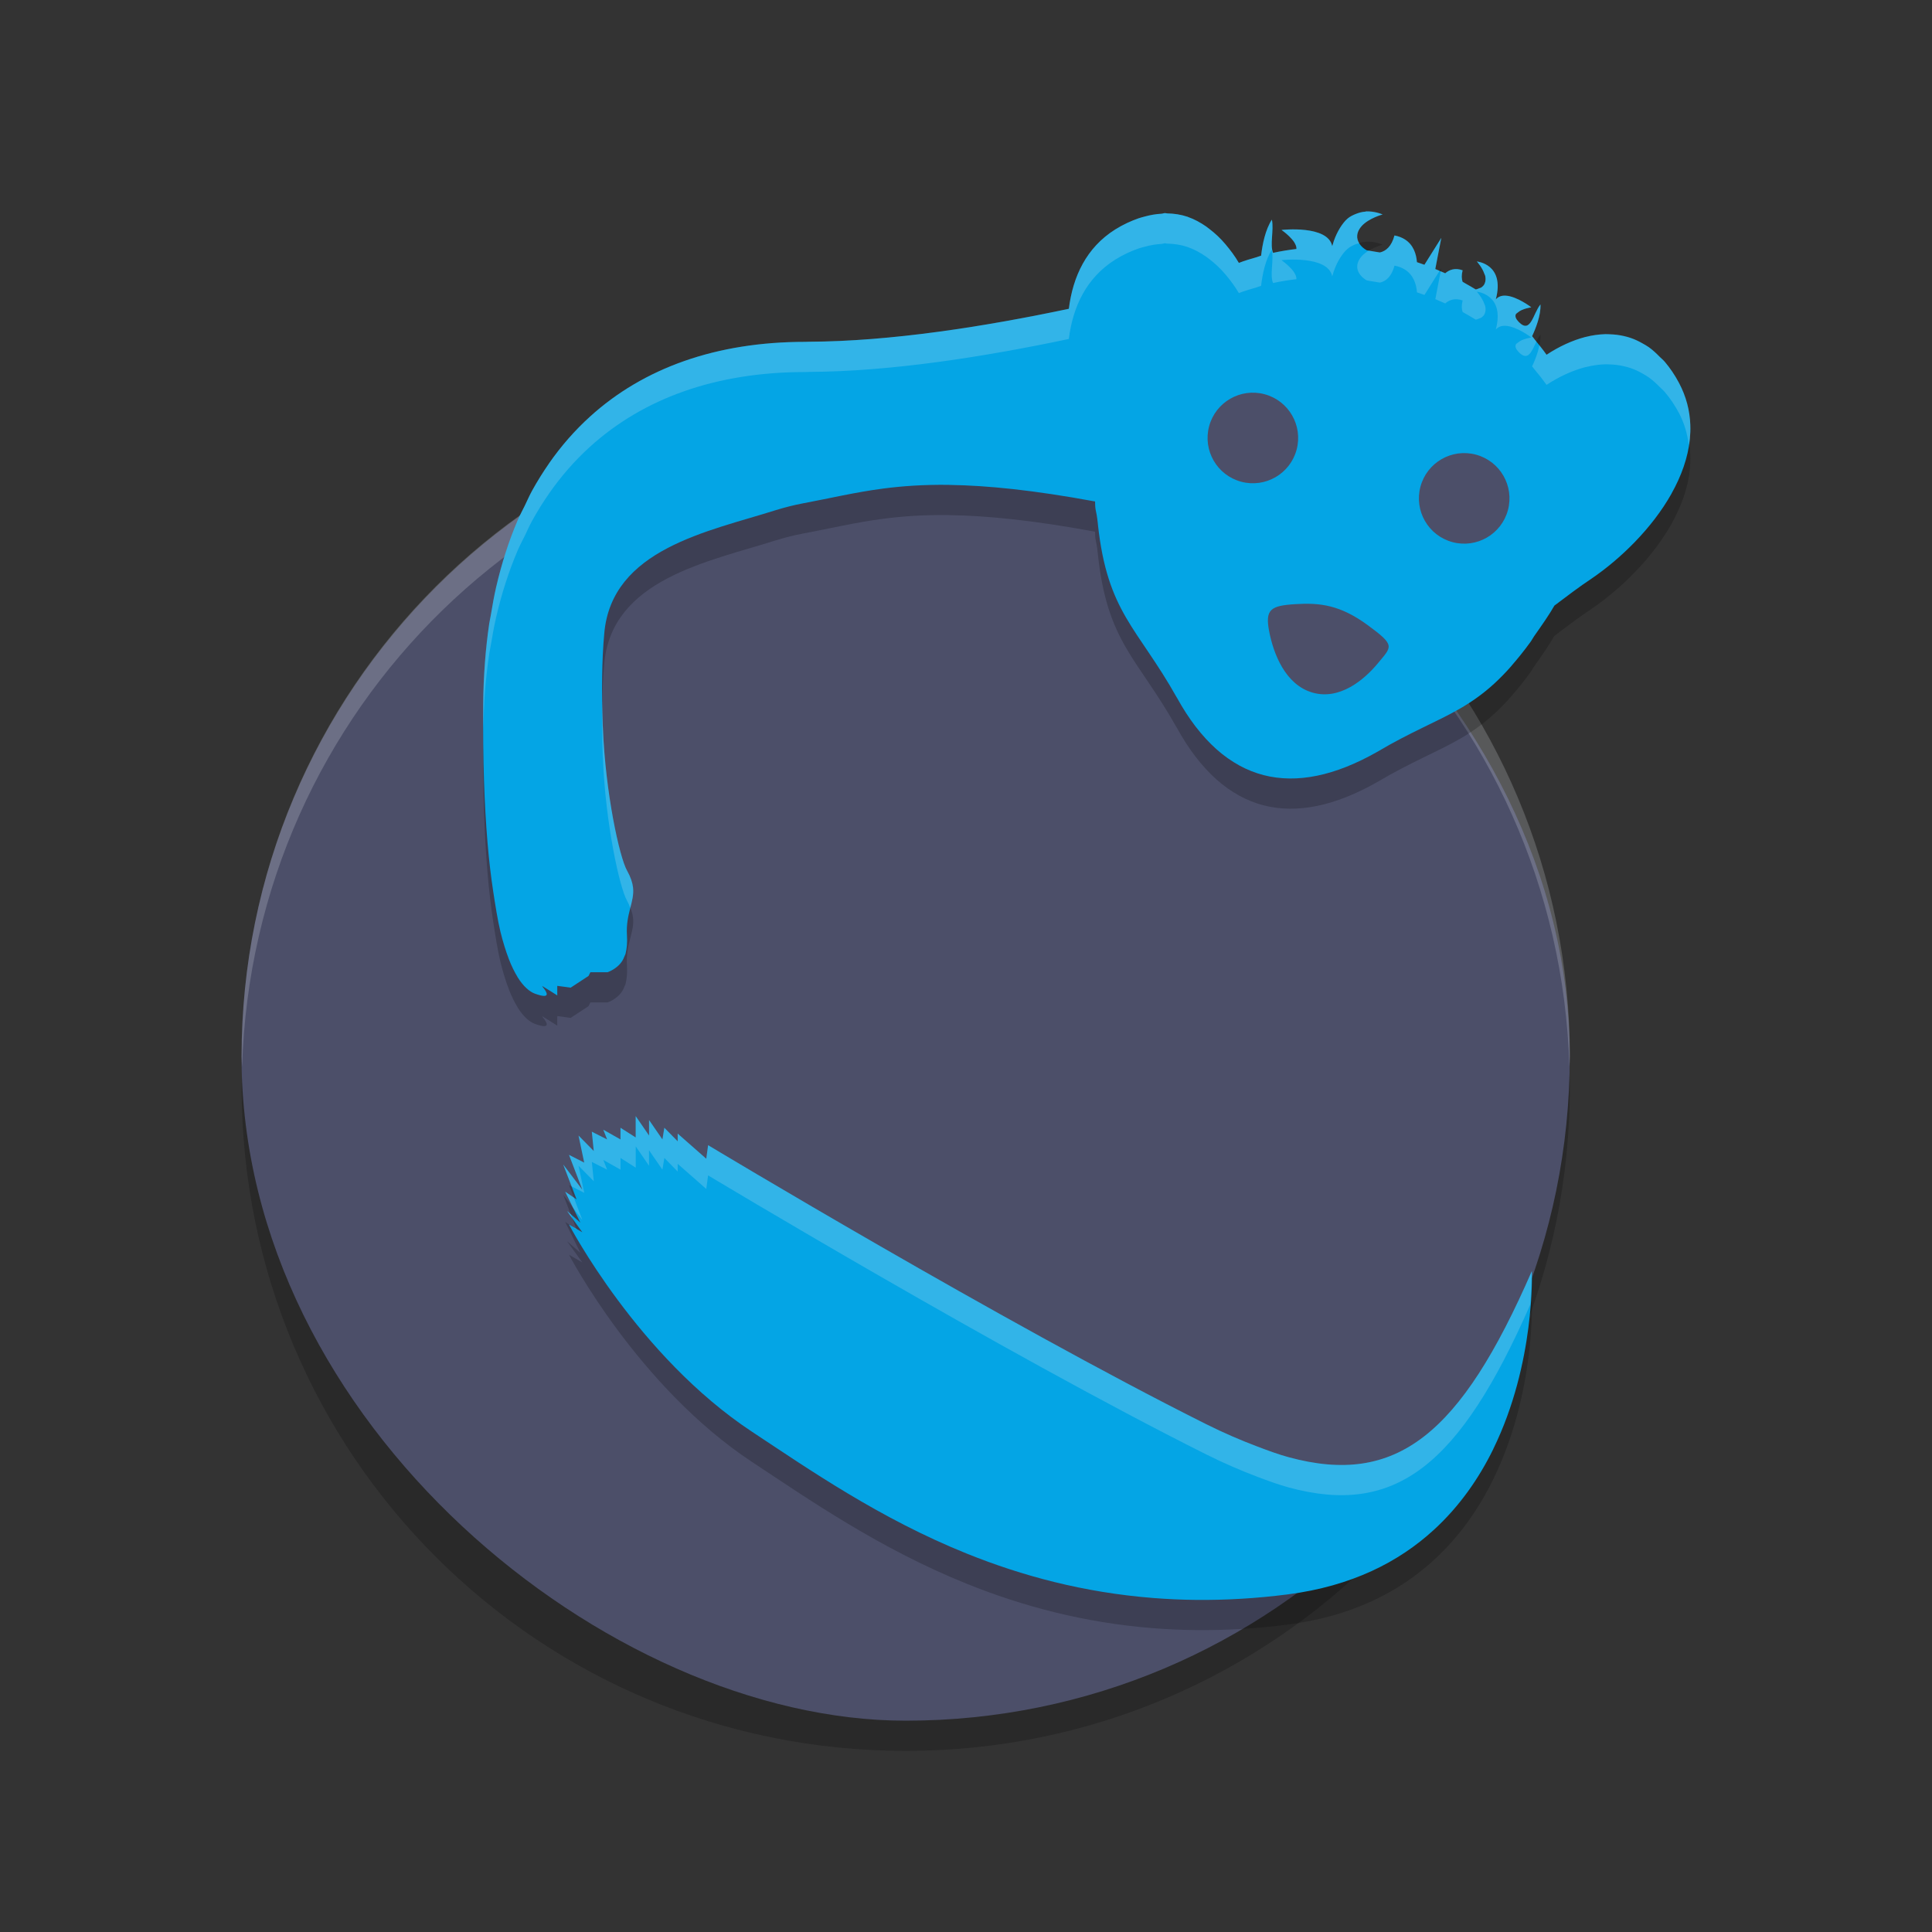 <svg xmlns="http://www.w3.org/2000/svg" width="64" height="64" version="1">
 <rect width="100%" height="100%" fill="#333333" stroke="none"/>
 <path style="opacity:0.2" d="m 8.055,35 c -0.015,0.334 -0.051,0.662 -0.051,1 C 8.004,48.188 17.816,58 30.004,58 c 12.188,0 22,-9.812 22,-22 0,-0.338 -0.036,-0.666 -0.05,-1 -0.524,11.716 -10.1,21 -21.95,21 -11.85,0 -21.426,-9.284 -21.95,-21 z"/>
 <rect style="fill:#4c4f69" width="43.999" height="43.999" x="-57" y="-52" rx="22" ry="22" transform="matrix(0,-1,-1,0,0,0)"/>
 <path style="opacity:0.2;fill:#eff1f5" d="M 30.004 13 C 17.816 13 8.004 22.812 8.004 35 C 8.004 35.114 8.015 35.225 8.021 35.338 C 8.37 23.46 18.038 14 30.004 14 C 41.967 14 51.635 23.456 51.988 35.33 C 51.994 35.22 52.004 35.112 52.004 35 C 52.004 22.812 42.192 13 30.004 13 z"/>
 <path style="opacity:0.2;fill-rule:evenodd" d="m 45.268,8.002 c -0.014,4.676e-4 -0.03,0.009 -0.044,0.01 -0.102,0.007 -0.208,0.034 -0.316,0.078 -0.089,0.037 -0.179,0.077 -0.265,0.149 -0.09,0.076 -0.173,0.183 -0.252,0.308 -0.02,0.032 -0.04,0.066 -0.059,0.102 -0.072,0.133 -0.138,0.285 -0.19,0.475 -0.003,0.011 -0.007,0.017 -0.01,0.029 -0.146,-0.707 -1.674,-0.535 -1.674,-0.535 0,0 0.003,0.003 0.003,0.003 l -0.005,0 c 0,0 0.128,0.087 0.252,0.209 0.062,0.061 0.124,0.13 0.17,0.201 3.4e-4,5.324e-4 -3.4e-4,0.002 0,0.003 0.045,0.071 0.073,0.143 0.069,0.212 l 0,0.003 c -0.262,0.03 -0.519,0.073 -0.774,0.128 -0.055,-0.125 -0.049,-0.313 -0.036,-0.512 0.013,-0.199 0.032,-0.409 -0.003,-0.582 -10e-4,0.002 -0.002,0.004 -0.003,0.005 -4.48e-4,-0.002 4.7e-4,-0.006 0,-0.008 -0.108,0.167 -0.185,0.369 -0.242,0.577 -0.057,0.208 -0.091,0.422 -0.113,0.614 -0.051,0.014 -0.099,0.035 -0.149,0.05 C 41.428,9.577 41.229,9.635 41.039,9.71 40.904,9.478 40.752,9.277 40.592,9.088 40.428,8.894 40.25,8.727 40.062,8.584 40.028,8.557 39.994,8.53 39.959,8.506 39.768,8.373 39.57,8.263 39.357,8.19 c -0.006,-0.002 -0.011,-0.008 -0.018,-0.01 -0.002,-5.426e-4 -0.004,5.39e-4 -0.005,0 -0.214,-0.072 -0.44,-0.105 -0.674,-0.11 -0.023,-5.113e-4 -0.044,-0.011 -0.067,-0.01 -0.038,3.088e-4 -0.08,0.019 -0.118,0.021 -0.181,0.01 -0.367,0.041 -0.558,0.094 -0.066,0.018 -0.131,0.034 -0.198,0.057 -0.252,0.089 -0.509,0.203 -0.777,0.371 -0.956,0.601 -1.403,1.562 -1.535,2.627 -2.769,0.585 -5.885,1.081 -8.634,1.092 -0.031,1.21e-4 -0.064,0.003 -0.095,0.003 -2.962,0 -5.363,0.871 -7.132,2.476 -0.505,0.458 -0.958,0.975 -1.358,1.549 -3.92e-4,5.61e-4 3.92e-4,0.002 0,0.003 -0.2,0.287 -0.387,0.587 -0.561,0.901 -0.088,0.16 -0.163,0.334 -0.244,0.501 -0.079,0.162 -0.165,0.317 -0.237,0.486 -3.12e-4,7.28e-4 3.11e-4,0.002 0,0.003 -0.146,0.341 -0.278,0.695 -0.396,1.063 -0.118,0.368 -0.223,0.748 -0.314,1.141 -0.07,0.302 -0.125,0.616 -0.177,0.932 -0.016,0.097 -0.039,0.189 -0.054,0.287 -1.29e-4,8.66e-4 1.3e-4,0.002 0,0.003 -0.062,0.417 -0.108,0.846 -0.141,1.287 -1.32e-4,0.002 1.32e-4,0.003 0,0.005 -0.033,0.44 -0.053,0.892 -0.057,1.355 -0.008,0.93 0.001,1.772 0.026,2.533 4.9e-5,0.002 -5.2e-5,0.004 0,0.005 0.025,0.759 0.065,1.44 0.116,2.047 6.7e-5,7.74e-4 -6.4e-5,0.002 0,0.003 0.051,0.608 0.116,1.144 0.188,1.616 1.15e-4,7.5e-4 -1.14e-4,0.002 0,0.003 0.072,0.472 0.153,0.981 0.239,1.333 1.78e-4,7.18e-4 -1.76e-4,0.002 0,0.003 0.087,0.352 0.18,0.648 0.275,0.896 2.56e-4,6.6e-4 -2.54e-4,0.002 0,0.003 0.095,0.247 0.195,0.446 0.293,0.606 3.42e-4,5.56e-4 -3.42e-4,0.002 0,0.003 0.098,0.159 0.198,0.278 0.293,0.366 0.096,0.089 0.188,0.148 0.275,0.18 0.564,0.208 0.393,-0.053 0.303,-0.172 -0.027,-0.026 -0.055,-0.078 -0.056,-0.08 l 0.249,0.154 0.252,0.159 0,-0.316 0.237,0.031 0.206,0.029 0.593,-0.389 0.062,-0.123 0.568,0 c 0,0 0.423,-0.139 0.553,-0.512 0.014,-0.04 0.035,-0.063 0.046,-0.11 1.68e-4,-6.92e-4 -1.7e-4,-0.002 0,-0.003 0.038,-0.159 0.059,-0.353 0.044,-0.593 -0.047,-0.723 0.258,-1.111 0.201,-1.591 -0.019,-0.158 -0.076,-0.339 -0.201,-0.561 -0.249,-0.443 -0.713,-2.57 -0.797,-4.711 -0.001,-0.032 -0.004,-0.062 -0.005,-0.094 -0.039,-1.085 -0.032,-2.168 0.049,-3.032 9.2e-5,-9.92e-4 -9.4e-5,-0.002 0,-0.003 0.233,-2.813 3.463,-3.392 5.667,-4.092 0.316,-0.097 0.626,-0.176 0.926,-0.232 0.901,-0.168 1.703,-0.364 2.649,-0.488 0.629,-0.082 1.322,-0.132 2.148,-0.123 l 0.003,0 c 0.019,2.25e-4 0.043,0.002 0.062,0.003 1.231,0.019 2.752,0.169 4.805,0.548 0.004,0.369 0.035,0.207 0.093,0.745 3.36e-4,0.003 -3.38e-4,0.005 0,0.008 1.2e-4,0.001 -1.2e-4,0.002 0,0.003 0.159,1.469 0.486,2.32 0.936,3.097 0.451,0.777 1.024,1.477 1.677,2.64 6.78e-4,0.001 0.002,0.001 0.003,0.003 0.198,0.359 0.406,0.681 0.625,0.966 6.82e-4,8.92e-4 0.002,0.002 0.003,0.003 0.219,0.285 0.45,0.534 0.689,0.747 0.239,0.212 0.49,0.389 0.748,0.53 0.001,5.56e-4 0.002,0.002 0.003,0.003 0.259,0.141 0.525,0.247 0.802,0.319 1.113,0.288 2.373,0.02 3.755,-0.763 1.138,-0.676 1.98,-0.993 2.752,-1.439 0.193,-0.111 0.38,-0.231 0.568,-0.366 0.188,-0.135 0.375,-0.285 0.566,-0.46 0.189,-0.174 0.383,-0.37 0.581,-0.598 4.02e-4,-4.6e-4 -4.02e-4,-0.002 0,-0.003 0.199,-0.228 0.407,-0.484 0.622,-0.781 0.057,-0.078 0.069,-0.117 0.121,-0.191 0.269,-0.381 0.509,-0.727 0.671,-1.013 0.417,-0.314 0.835,-0.633 1.229,-0.893 0.958,-0.653 2.006,-1.666 2.652,-2.818 3.94e-4,-7e-4 -3.92e-4,-0.002 0,-0.003 0.323,-0.576 0.545,-1.186 0.607,-1.805 8.8e-5,-8.68e-4 -8.6e-5,-0.002 0,-0.003 0.015,-0.154 0.021,-0.308 0.015,-0.462 -3e-5,-8.57e-4 3.2e-5,-0.002 0,-0.003 -0.017,-0.466 -0.133,-0.932 -0.373,-1.387 -0.144,-0.272 -0.302,-0.5 -0.471,-0.7 -0.054,-0.064 -0.112,-0.109 -0.168,-0.165 -0.116,-0.119 -0.236,-0.232 -0.362,-0.321 -0.072,-0.051 -0.148,-0.092 -0.222,-0.133 -0.122,-0.069 -0.246,-0.128 -0.376,-0.172 -0.076,-0.026 -0.152,-0.048 -0.23,-0.065 -0.15,-0.034 -0.3,-0.052 -0.454,-0.057 -0.055,-0.002 -0.109,-0.007 -0.165,-0.005 -0.211,0.007 -0.425,0.036 -0.64,0.091 -0.005,0.001 -0.01,0.001 -0.015,0.003 -8.33e-4,2.18e-4 -0.002,-2.19e-4 -0.003,0 -0.427,0.112 -0.859,0.309 -1.283,0.588 -0.003,-0.004 -0.005,-0.007 -0.008,-0.01 -0.117,-0.168 -0.245,-0.328 -0.378,-0.486 -0.032,-0.038 -0.059,-0.08 -0.093,-0.118 2.82e-4,-5.96e-4 -2.78e-4,-0.002 0,-0.003 0.061,-0.129 0.134,-0.301 0.19,-0.486 0.056,-0.186 0.095,-0.384 0.087,-0.564 -0.246,0.294 -0.318,0.991 -0.718,0.582 -0.05,-0.051 -0.082,-0.097 -0.098,-0.138 -0.016,-0.041 -0.015,-0.077 -0.005,-0.11 0.01,-0.03 0.049,-0.047 0.075,-0.071 0.139,-0.125 0.442,-0.167 0.442,-0.167 l -0.003,-0.003 c 0,-2e-5 -0.475,-0.366 -0.851,-0.384 -0.063,-0.003 -0.123,0.004 -0.177,0.024 -0.054,0.019 -0.103,0.052 -0.144,0.099 C 49.706,10.33 49.549,10.017 49.354,9.851 49.158,9.684 48.924,9.663 48.924,9.663 l 0,0.003 c 4e-6,-4e-7 0.175,0.189 0.249,0.41 0.008,0.024 0.023,0.044 0.028,0.068 1.68e-4,7.89e-4 -1.66e-4,0.002 0,0.003 0.017,0.083 0.014,0.168 -0.021,0.248 -3.58e-4,8.34e-4 3.68e-4,0.002 0,0.003 -0.024,0.053 -0.066,0.097 -0.118,0.131 -0.018,0.011 -0.04,0.012 -0.06,0.021 -0.038,0.016 -0.076,0.034 -0.118,0.039 -0.104,-0.064 -0.212,-0.125 -0.318,-0.185 -0.04,-0.022 -0.076,-0.047 -0.116,-0.068 -0.033,-0.095 -0.04,-0.221 0,-0.376 5.5e-4,-0.002 -5.72e-4,-0.003 0,-0.005 -0.248,-0.09 -0.438,-0.02 -0.576,0.099 -0.108,-0.049 -0.218,-0.096 -0.328,-0.141 l 0.087,-0.457 0.111,-0.569 -0.003,0.005 0,-0.005 -0.556,0.885 c -0.082,-0.03 -0.164,-0.058 -0.248,-0.086 -0.02,-0.27 -0.116,-0.572 -0.396,-0.752 -0.094,-0.06 -0.208,-0.107 -0.348,-0.133 -0.094,0.358 -0.282,0.52 -0.484,0.564 -0.072,-0.014 -0.146,-0.025 -0.218,-0.036 -0.072,-0.013 -0.144,-0.026 -0.216,-0.037 -0.098,-0.055 -0.182,-0.128 -0.24,-0.214 -0.056,-0.086 -0.086,-0.182 -0.076,-0.277 0.012,-0.123 0.071,-0.228 0.152,-0.316 0.244,-0.263 0.689,-0.379 0.689,-0.379 0,0 -0.077,-0.036 -0.201,-0.065 -0.092,-0.022 -0.212,-0.041 -0.342,-0.037 z M 21.058,37.975 l 0,0.705 -0.504,-0.321 0,0.386 -0.568,-0.321 0.126,0.321 -0.507,-0.256 0.064,0.64 -0.504,-0.512 0.188,0.896 -0.504,-0.256 0.442,1.154 -0.633,-0.833 0.442,1.154 -0.378,-0.256 0.504,1.026 -0.442,-0.386 0.507,0.705 -0.442,-0.256 c 0,0 2.273,4.362 6.062,6.863 0.947,0.625 2.001,1.343 3.182,2.05 1.18,0.707 2.487,1.405 3.94,1.99 1.816,0.731 3.859,1.286 6.17,1.468 0.463,0.036 0.935,0.058 1.42,0.063 0.968,0.009 1.98,-0.047 3.038,-0.183 1.058,-0.136 1.978,-0.406 2.778,-0.773 0.8,-0.367 1.478,-0.833 2.055,-1.361 0.865,-0.791 1.503,-1.722 1.97,-2.674 l 0,-0.003 c 1.401,-2.857 1.281,-5.899 1.281,-5.899 -2.361,5.419 -4.483,7.143 -8.066,6.163 -0.328,-0.09 -0.678,-0.219 -1.031,-0.352 -0.538,-0.204 -1.097,-0.441 -1.703,-0.744 -6.745,-3.375 -16.486,-9.237 -16.486,-9.237 l -0.062,0.449 -0.946,-0.833 0,0.256 -0.442,-0.449 -0.064,0.386 -0.442,-0.642 0,0.514 -0.442,-0.642 z"/>
 <path style="fill:#04a5e5;fill-rule:evenodd" d="m 45.268,7.001 c -0.014,4.676e-4 -0.03,0.009 -0.044,0.01 -0.102,0.007 -0.208,0.034 -0.316,0.078 -0.089,0.037 -0.179,0.077 -0.265,0.149 -0.09,0.076 -0.173,0.183 -0.252,0.308 -0.02,0.032 -0.04,0.066 -0.059,0.102 -0.072,0.133 -0.138,0.285 -0.19,0.475 -0.003,0.011 -0.007,0.017 -0.01,0.029 -0.146,-0.707 -1.674,-0.535 -1.674,-0.535 0,0 0.003,0.003 0.003,0.003 l -0.005,0 c 0,0 0.128,0.087 0.252,0.209 0.062,0.061 0.124,0.13 0.17,0.201 3.4e-4,5.324e-4 -3.4e-4,0.002 0,0.003 0.045,0.071 0.073,0.143 0.069,0.212 l 0,0.003 c -0.262,0.03 -0.519,0.073 -0.774,0.128 -0.055,-0.125 -0.049,-0.313 -0.036,-0.512 0.013,-0.199 0.032,-0.409 -0.003,-0.582 -10e-4,0.002 -0.002,0.004 -0.003,0.005 -4.48e-4,-0.002 4.7e-4,-0.006 0,-0.008 -0.108,0.167 -0.185,0.369 -0.242,0.577 -0.057,0.208 -0.091,0.422 -0.113,0.614 -0.051,0.014 -0.099,0.035 -0.149,0.05 C 41.428,8.577 41.229,8.634 41.039,8.709 40.904,8.478 40.752,8.277 40.592,8.088 40.428,7.893 40.25,7.727 40.062,7.584 40.028,7.557 39.994,7.53 39.959,7.505 39.768,7.373 39.57,7.263 39.357,7.189 c -0.006,-0.002 -0.011,-0.008 -0.018,-0.01 -0.002,-5.426e-4 -0.004,5.39e-4 -0.005,0 -0.214,-0.072 -0.44,-0.105 -0.674,-0.11 -0.023,-5.113e-4 -0.044,-0.011 -0.067,-0.01 -0.038,3.088e-4 -0.08,0.019 -0.118,0.021 -0.181,0.01 -0.367,0.041 -0.558,0.094 -0.066,0.018 -0.131,0.034 -0.198,0.057 -0.252,0.089 -0.509,0.203 -0.777,0.371 -0.956,0.601 -1.403,1.562 -1.535,2.627 -2.769,0.585 -5.885,1.081 -8.634,1.092 -0.031,1.21e-4 -0.064,0.003 -0.095,0.003 -2.962,0 -5.363,0.871 -7.132,2.476 -0.505,0.458 -0.958,0.975 -1.358,1.549 -3.92e-4,5.61e-4 3.92e-4,0.002 0,0.003 -0.2,0.287 -0.387,0.587 -0.561,0.901 -0.088,0.16 -0.163,0.334 -0.244,0.501 -0.079,0.162 -0.165,0.317 -0.237,0.486 -3.12e-4,7.28e-4 3.11e-4,0.002 0,0.003 -0.146,0.341 -0.278,0.695 -0.396,1.063 -0.118,0.368 -0.223,0.748 -0.314,1.141 -0.07,0.302 -0.125,0.616 -0.177,0.932 -0.016,0.097 -0.039,0.189 -0.054,0.287 -1.29e-4,8.66e-4 1.3e-4,0.002 0,0.003 -0.062,0.417 -0.108,0.846 -0.141,1.287 -1.32e-4,0.002 1.32e-4,0.003 0,0.005 -0.033,0.44 -0.053,0.892 -0.057,1.355 -0.008,0.93 0.001,1.772 0.026,2.533 4.9e-5,0.002 -5.2e-5,0.004 0,0.005 0.025,0.759 0.065,1.44 0.116,2.047 6.7e-5,7.74e-4 -6.4e-5,0.002 0,0.003 0.051,0.608 0.116,1.144 0.188,1.616 1.15e-4,7.5e-4 -1.14e-4,0.002 0,0.003 0.072,0.472 0.153,0.981 0.239,1.333 1.78e-4,7.18e-4 -1.76e-4,0.002 0,0.003 0.087,0.352 0.18,0.648 0.275,0.896 2.56e-4,6.6e-4 -2.54e-4,0.002 0,0.003 0.095,0.247 0.195,0.446 0.293,0.606 3.42e-4,5.56e-4 -3.42e-4,0.002 0,0.003 0.098,0.159 0.198,0.278 0.293,0.366 0.096,0.089 0.188,0.148 0.275,0.18 0.564,0.208 0.393,-0.053 0.303,-0.172 -0.027,-0.026 -0.055,-0.078 -0.056,-0.08 l 0.249,0.154 0.252,0.159 0,-0.316 0.237,0.031 0.206,0.029 0.593,-0.389 0.062,-0.123 0.568,0 c 0,0 0.423,-0.139 0.553,-0.512 0.014,-0.04 0.035,-0.063 0.046,-0.11 1.68e-4,-6.92e-4 -1.7e-4,-0.002 0,-0.003 0.038,-0.159 0.059,-0.353 0.044,-0.593 -0.047,-0.723 0.258,-1.111 0.201,-1.591 -0.019,-0.158 -0.076,-0.339 -0.201,-0.561 -0.249,-0.443 -0.713,-2.57 -0.797,-4.711 -0.001,-0.032 -0.004,-0.062 -0.005,-0.094 -0.039,-1.085 -0.032,-2.168 0.049,-3.032 9.2e-5,-9.92e-4 -9.4e-5,-0.002 0,-0.003 0.233,-2.813 3.463,-3.392 5.667,-4.092 0.316,-0.097 0.626,-0.176 0.926,-0.232 0.901,-0.168 1.703,-0.364 2.649,-0.488 0.629,-0.082 1.322,-0.132 2.148,-0.123 l 0.003,0 c 0.019,2.25e-4 0.043,0.002 0.062,0.003 1.231,0.019 2.752,0.169 4.805,0.548 0.004,0.369 0.035,0.207 0.093,0.745 3.36e-4,0.003 -3.38e-4,0.005 0,0.008 1.2e-4,0.001 -1.2e-4,0.002 0,0.003 0.159,1.469 0.486,2.32 0.936,3.097 0.451,0.777 1.024,1.477 1.677,2.64 6.78e-4,0.001 0.002,0.001 0.003,0.003 0.198,0.359 0.406,0.681 0.625,0.966 6.82e-4,8.92e-4 0.002,0.002 0.003,0.003 0.219,0.285 0.45,0.534 0.689,0.747 0.239,0.212 0.49,0.389 0.748,0.53 0.001,5.56e-4 0.002,0.002 0.003,0.003 0.259,0.141 0.525,0.247 0.802,0.319 1.113,0.288 2.373,0.02 3.755,-0.763 1.138,-0.676 1.98,-0.993 2.752,-1.439 0.193,-0.111 0.38,-0.231 0.568,-0.366 0.188,-0.135 0.375,-0.285 0.566,-0.46 0.189,-0.174 0.383,-0.37 0.581,-0.598 4.02e-4,-4.6e-4 -4.02e-4,-0.002 0,-0.003 0.199,-0.228 0.407,-0.484 0.622,-0.781 0.057,-0.078 0.069,-0.117 0.121,-0.191 0.269,-0.381 0.509,-0.727 0.671,-1.013 0.417,-0.314 0.835,-0.633 1.229,-0.893 0.958,-0.653 2.006,-1.666 2.652,-2.818 3.94e-4,-7e-4 -3.92e-4,-0.002 0,-0.003 0.323,-0.576 0.545,-1.186 0.607,-1.805 8.8e-5,-8.68e-4 -8.6e-5,-0.002 0,-0.003 0.015,-0.154 0.021,-0.308 0.015,-0.462 -3e-5,-8.57e-4 3.2e-5,-0.002 0,-0.003 -0.017,-0.466 -0.133,-0.932 -0.373,-1.387 -0.144,-0.272 -0.302,-0.5 -0.471,-0.7 -0.054,-0.064 -0.112,-0.109 -0.168,-0.165 -0.116,-0.119 -0.236,-0.232 -0.362,-0.321 -0.072,-0.051 -0.148,-0.092 -0.222,-0.133 -0.122,-0.069 -0.246,-0.128 -0.376,-0.172 -0.076,-0.026 -0.152,-0.048 -0.23,-0.065 -0.15,-0.034 -0.3,-0.052 -0.454,-0.057 -0.055,-0.002 -0.109,-0.007 -0.165,-0.005 -0.211,0.007 -0.425,0.036 -0.64,0.091 -0.005,0.001 -0.01,0.001 -0.015,0.003 -8.33e-4,2.18e-4 -0.002,-2.19e-4 -0.003,0 -0.427,0.112 -0.859,0.309 -1.283,0.588 -0.003,-0.004 -0.005,-0.007 -0.008,-0.01 -0.117,-0.168 -0.245,-0.328 -0.378,-0.486 -0.032,-0.038 -0.059,-0.08 -0.093,-0.118 2.82e-4,-5.96e-4 -2.78e-4,-0.002 0,-0.003 0.061,-0.129 0.134,-0.301 0.19,-0.486 0.056,-0.186 0.095,-0.384 0.087,-0.564 -0.246,0.294 -0.318,0.991 -0.718,0.582 -0.05,-0.051 -0.082,-0.097 -0.098,-0.138 -0.016,-0.041 -0.015,-0.077 -0.005,-0.11 0.01,-0.03 0.049,-0.047 0.075,-0.071 0.139,-0.125 0.442,-0.167 0.442,-0.167 l -0.003,-0.003 c 0,-2e-5 -0.475,-0.366 -0.851,-0.384 -0.063,-0.003 -0.123,0.004 -0.177,0.024 -0.054,0.019 -0.103,0.052 -0.144,0.099 C 49.706,9.329 49.549,9.017 49.354,8.85 49.158,8.684 48.924,8.662 48.924,8.662 l 0,0.003 c 4e-6,-4e-7 0.175,0.189 0.249,0.41 0.008,0.024 0.023,0.044 0.028,0.068 1.68e-4,7.89e-4 -1.66e-4,0.002 0,0.003 0.017,0.083 0.014,0.168 -0.021,0.248 -3.58e-4,8.34e-4 3.68e-4,0.002 0,0.003 -0.024,0.053 -0.066,0.097 -0.118,0.131 -0.018,0.011 -0.04,0.012 -0.06,0.021 -0.038,0.016 -0.076,0.034 -0.118,0.039 -0.104,-0.064 -0.212,-0.125 -0.318,-0.185 -0.04,-0.022 -0.076,-0.047 -0.116,-0.068 -0.033,-0.095 -0.04,-0.221 0,-0.376 5.5e-4,-0.002 -5.72e-4,-0.003 0,-0.005 -0.248,-0.09 -0.438,-0.02 -0.576,0.099 -0.108,-0.049 -0.218,-0.096 -0.328,-0.141 l 0.087,-0.457 0.111,-0.569 -0.003,0.005 0,-0.005 -0.556,0.885 c -0.082,-0.03 -0.164,-0.058 -0.248,-0.086 -0.02,-0.27 -0.116,-0.572 -0.396,-0.752 -0.094,-0.06 -0.208,-0.107 -0.348,-0.133 -0.094,0.358 -0.282,0.52 -0.484,0.564 -0.072,-0.014 -0.146,-0.025 -0.218,-0.036 -0.072,-0.013 -0.144,-0.026 -0.216,-0.037 -0.098,-0.055 -0.182,-0.128 -0.24,-0.214 -0.056,-0.086 -0.086,-0.182 -0.076,-0.277 0.012,-0.123 0.071,-0.228 0.152,-0.316 0.244,-0.263 0.689,-0.379 0.689,-0.379 0,0 -0.077,-0.036 -0.201,-0.065 -0.092,-0.022 -0.212,-0.041 -0.342,-0.037 z m -24.21,29.974 0,0.705 -0.504,-0.321 0,0.386 -0.568,-0.321 0.126,0.321 -0.507,-0.256 0.064,0.64 -0.504,-0.512 0.188,0.896 -0.504,-0.256 0.442,1.154 -0.633,-0.833 0.442,1.154 -0.378,-0.256 0.504,1.026 -0.442,-0.386 0.507,0.705 -0.442,-0.256 c 0,0 2.273,4.362 6.062,6.863 0.947,0.625 2.001,1.343 3.182,2.05 1.18,0.707 2.487,1.405 3.94,1.99 1.816,0.731 3.859,1.286 6.17,1.468 0.463,0.036 0.935,0.058 1.42,0.063 0.968,0.009 1.98,-0.047 3.038,-0.183 1.058,-0.136 1.978,-0.406 2.778,-0.773 0.8,-0.367 1.478,-0.833 2.055,-1.361 0.865,-0.791 1.503,-1.722 1.97,-2.674 l 0,-0.003 c 1.401,-2.857 1.281,-5.899 1.281,-5.899 -2.361,5.419 -4.483,7.143 -8.066,6.163 C 42.35,48.18 42,48.051 41.647,47.917 41.109,47.713 40.55,47.475 39.944,47.172 33.199,43.798 23.458,37.936 23.458,37.936 l -0.062,0.449 -0.946,-0.833 0,0.256 -0.442,-0.449 -0.064,0.386 -0.442,-0.642 0,0.514 -0.442,-0.642 z"/>
 <path style="fill:#4c4f69;fill-rule:evenodd" d="m 42.91,20.013 c -0.818,0.051 -1.008,0.171 -0.867,0.903 0.141,0.732 0.53,1.764 1.432,2.026 0.901,0.262 1.714,-0.419 2.174,-0.976 0.46,-0.557 0.582,-0.579 -0.335,-1.253 -0.918,-0.674 -1.586,-0.751 -2.404,-0.7 z"/>
 <path style="fill:#eff1f5;fill-rule:evenodd;opacity:0.2" d="M 45.266 7.002 C 45.252 7.003 45.238 7.011 45.225 7.012 C 45.123 7.019 45.017 7.045 44.908 7.09 C 44.819 7.126 44.729 7.166 44.643 7.238 C 44.552 7.314 44.47 7.422 44.391 7.547 C 44.37 7.579 44.351 7.613 44.332 7.648 C 44.26 7.782 44.193 7.934 44.141 8.125 C 44.137 8.136 44.134 8.141 44.131 8.152 C 43.985 7.446 42.457 7.617 42.457 7.617 C 42.457 7.617 42.459 7.621 42.459 7.621 L 42.453 7.621 C 42.453 7.621 42.581 7.708 42.705 7.83 C 42.767 7.891 42.83 7.958 42.875 8.029 C 42.875 8.03 42.875 8.033 42.875 8.033 C 42.92 8.104 42.948 8.176 42.945 8.244 L 42.945 8.246 C 42.684 8.276 42.427 8.32 42.172 8.375 C 42.116 8.25 42.122 8.063 42.135 7.863 C 42.148 7.664 42.168 7.455 42.133 7.281 C 42.132 7.283 42.13 7.284 42.129 7.285 C 42.128 7.283 42.129 7.28 42.129 7.277 C 42.021 7.444 41.945 7.647 41.889 7.855 C 41.832 8.064 41.798 8.277 41.775 8.469 C 41.725 8.483 41.675 8.505 41.625 8.52 C 41.427 8.578 41.229 8.634 41.039 8.709 C 40.904 8.478 40.752 8.277 40.592 8.088 C 40.428 7.894 40.25 7.727 40.062 7.584 C 40.028 7.557 39.994 7.531 39.959 7.506 C 39.768 7.374 39.57 7.263 39.357 7.189 C 39.351 7.187 39.346 7.182 39.34 7.18 C 39.338 7.179 39.336 7.18 39.334 7.18 C 39.12 7.108 38.894 7.073 38.66 7.068 C 38.637 7.068 38.617 7.058 38.594 7.059 C 38.556 7.059 38.513 7.078 38.475 7.08 C 38.294 7.09 38.109 7.121 37.918 7.174 C 37.852 7.192 37.786 7.207 37.719 7.23 C 37.467 7.319 37.209 7.433 36.941 7.602 C 35.986 8.203 35.539 9.163 35.406 10.229 C 32.637 10.814 29.523 11.31 26.773 11.32 C 26.743 11.32 26.708 11.324 26.678 11.324 C 23.716 11.324 21.314 12.195 19.545 13.799 C 19.04 14.257 18.588 14.774 18.188 15.348 C 18.188 15.348 18.188 15.35 18.188 15.35 C 17.988 15.636 17.8 15.938 17.627 16.252 C 17.539 16.412 17.464 16.585 17.383 16.752 C 17.304 16.914 17.218 17.07 17.146 17.238 C 17.146 17.238 17.146 17.24 17.146 17.24 C 17 17.582 16.868 17.935 16.75 18.303 C 16.632 18.67 16.526 19.052 16.436 19.445 C 16.366 19.747 16.311 20.061 16.258 20.377 C 16.242 20.474 16.22 20.566 16.205 20.664 C 16.205 20.664 16.205 20.666 16.205 20.666 C 16.143 21.083 16.096 21.514 16.062 21.955 C 16.062 21.957 16.063 21.957 16.062 21.959 C 16.029 22.399 16.01 22.851 16.006 23.314 C 16.003 23.611 16.013 23.843 16.014 24.121 C 16.021 23.727 16.034 23.337 16.062 22.959 C 16.063 22.957 16.062 22.957 16.062 22.955 C 16.096 22.514 16.143 22.085 16.205 21.668 C 16.205 21.667 16.205 21.665 16.205 21.664 C 16.22 21.566 16.242 21.474 16.258 21.377 C 16.311 21.061 16.366 20.747 16.436 20.445 C 16.526 20.052 16.632 19.672 16.75 19.305 C 16.868 18.937 17 18.582 17.146 18.24 C 17.146 18.24 17.146 18.238 17.146 18.238 C 17.218 18.07 17.304 17.914 17.383 17.752 C 17.464 17.585 17.539 17.412 17.627 17.252 C 17.8 16.938 17.988 16.636 18.188 16.35 C 18.188 16.35 18.188 16.348 18.188 16.348 C 18.588 15.774 19.04 15.257 19.545 14.799 C 21.314 13.195 23.716 12.324 26.678 12.324 C 26.708 12.324 26.743 12.32 26.773 12.32 C 29.523 12.31 32.637 11.814 35.406 11.229 C 35.539 10.163 35.986 9.203 36.941 8.602 C 37.209 8.433 37.467 8.319 37.719 8.23 C 37.786 8.207 37.852 8.192 37.918 8.174 C 38.109 8.121 38.294 8.09 38.475 8.08 C 38.513 8.078 38.556 8.059 38.594 8.059 C 38.617 8.058 38.637 8.07 38.66 8.07 C 38.894 8.075 39.12 8.108 39.334 8.18 C 39.336 8.18 39.338 8.179 39.34 8.18 C 39.346 8.182 39.351 8.187 39.357 8.189 C 39.57 8.263 39.768 8.374 39.959 8.506 C 39.994 8.531 40.028 8.557 40.062 8.584 C 40.25 8.727 40.428 8.894 40.592 9.088 C 40.752 9.277 40.904 9.478 41.039 9.709 C 41.229 9.634 41.427 9.578 41.625 9.52 C 41.675 9.505 41.725 9.483 41.775 9.469 C 41.798 9.277 41.832 9.064 41.889 8.855 C 41.945 8.647 42.021 8.446 42.129 8.279 C 42.129 8.282 42.128 8.285 42.129 8.287 C 42.13 8.286 42.132 8.283 42.133 8.281 C 42.168 8.455 42.148 8.664 42.135 8.863 C 42.122 9.063 42.116 9.25 42.172 9.375 C 42.427 9.32 42.684 9.278 42.945 9.248 L 42.945 9.244 C 42.948 9.176 42.92 9.104 42.875 9.033 C 42.875 9.033 42.875 9.031 42.875 9.031 C 42.83 8.96 42.767 8.891 42.705 8.83 C 42.581 8.708 42.453 8.621 42.453 8.621 L 42.459 8.621 C 42.459 8.621 42.457 8.617 42.457 8.617 C 42.457 8.617 43.985 8.446 44.131 9.152 C 44.134 9.141 44.137 9.136 44.141 9.125 C 44.193 8.934 44.26 8.782 44.332 8.648 C 44.351 8.613 44.37 8.579 44.391 8.547 C 44.47 8.422 44.552 8.316 44.643 8.24 C 44.729 8.168 44.819 8.126 44.908 8.09 C 44.95 8.073 44.99 8.072 45.031 8.061 C 44.981 7.978 44.951 7.889 44.961 7.799 C 44.973 7.676 45.032 7.571 45.113 7.482 C 45.357 7.22 45.803 7.104 45.803 7.104 C 45.803 7.104 45.725 7.067 45.602 7.037 C 45.512 7.015 45.394 6.999 45.268 7.002 L 45.266 7.002 z M 46.195 7.799 C 46.101 8.157 45.913 8.318 45.711 8.361 C 45.639 8.347 45.566 8.338 45.494 8.326 C 45.445 8.318 45.395 8.309 45.346 8.301 C 45.262 8.351 45.18 8.41 45.113 8.482 C 45.032 8.571 44.973 8.676 44.961 8.799 C 44.951 8.894 44.981 8.989 45.037 9.074 C 45.095 9.16 45.179 9.234 45.277 9.289 C 45.349 9.3 45.422 9.314 45.494 9.326 C 45.566 9.338 45.639 9.347 45.711 9.361 C 45.913 9.318 46.101 9.157 46.195 8.799 C 46.335 8.825 46.449 8.872 46.543 8.932 C 46.823 9.111 46.919 9.413 46.939 9.684 C 47.023 9.712 47.105 9.74 47.188 9.77 L 47.688 8.971 C 47.64 8.951 47.594 8.929 47.547 8.91 L 47.635 8.453 L 47.746 7.885 L 47.742 7.889 L 47.742 7.885 L 47.188 8.77 C 47.105 8.74 47.023 8.712 46.939 8.684 C 46.919 8.413 46.823 8.111 46.543 7.932 C 46.449 7.872 46.335 7.825 46.195 7.799 z M 48.924 8.662 L 48.924 8.664 C 48.924 8.664 49.099 8.854 49.174 9.074 C 49.182 9.098 49.196 9.118 49.201 9.143 C 49.201 9.143 49.201 9.146 49.201 9.146 C 49.218 9.229 49.217 9.315 49.182 9.395 C 49.182 9.395 49.182 9.396 49.182 9.396 C 49.158 9.449 49.114 9.494 49.062 9.527 C 49.044 9.538 49.024 9.538 49.004 9.547 C 48.966 9.563 48.927 9.581 48.885 9.586 C 48.781 9.522 48.674 9.463 48.568 9.402 C 48.528 9.38 48.491 9.355 48.451 9.334 C 48.418 9.239 48.411 9.112 48.451 8.957 C 48.452 8.955 48.451 8.955 48.451 8.953 C 48.203 8.864 48.013 8.932 47.875 9.051 C 47.826 9.029 47.776 9.008 47.727 8.986 L 47.635 9.453 L 47.547 9.91 C 47.657 9.955 47.767 10.002 47.875 10.051 C 48.013 9.932 48.203 9.864 48.451 9.953 C 48.451 9.955 48.452 9.955 48.451 9.957 C 48.411 10.112 48.418 10.239 48.451 10.334 C 48.491 10.355 48.528 10.38 48.568 10.402 C 48.674 10.463 48.781 10.524 48.885 10.588 C 48.927 10.583 48.966 10.565 49.004 10.549 C 49.024 10.54 49.044 10.538 49.062 10.527 C 49.114 10.494 49.158 10.449 49.182 10.396 C 49.182 10.396 49.182 10.395 49.182 10.395 C 49.217 10.315 49.218 10.229 49.201 10.146 C 49.201 10.146 49.201 10.143 49.201 10.143 C 49.196 10.118 49.182 10.1 49.174 10.076 C 49.099 9.856 48.924 9.666 48.924 9.666 L 48.924 9.662 C 48.924 9.662 49.158 9.685 49.354 9.852 C 49.549 10.018 49.705 10.329 49.551 10.916 C 49.591 10.869 49.642 10.836 49.695 10.816 C 49.75 10.797 49.81 10.79 49.873 10.793 C 50.249 10.811 50.725 11.178 50.725 11.178 L 50.727 11.18 C 50.727 11.18 50.424 11.223 50.285 11.348 C 50.259 11.371 50.221 11.388 50.211 11.418 C 50.201 11.45 50.199 11.486 50.215 11.527 C 50.231 11.569 50.263 11.615 50.312 11.666 C 50.626 11.987 50.742 11.629 50.895 11.316 C 50.878 11.296 50.863 11.274 50.846 11.254 C 50.813 11.216 50.787 11.172 50.754 11.135 C 50.754 11.135 50.754 11.133 50.754 11.133 C 50.815 11.004 50.887 10.832 50.943 10.646 C 51 10.461 51.039 10.264 51.031 10.084 C 50.786 10.378 50.712 11.074 50.312 10.666 C 50.263 10.615 50.231 10.569 50.215 10.527 C 50.199 10.486 50.201 10.45 50.211 10.418 C 50.221 10.388 50.259 10.371 50.285 10.348 C 50.424 10.223 50.727 10.18 50.727 10.18 L 50.725 10.178 C 50.725 10.178 50.249 9.811 49.873 9.793 C 49.81 9.79 49.75 9.797 49.695 9.816 C 49.642 9.836 49.591 9.869 49.551 9.916 C 49.705 9.329 49.549 9.016 49.354 8.85 C 49.158 8.683 48.924 8.662 48.924 8.662 z M 53.174 11.068 C 52.963 11.075 52.749 11.103 52.533 11.158 C 52.528 11.16 52.523 11.161 52.518 11.162 C 52.518 11.162 52.516 11.162 52.516 11.162 C 52.089 11.274 51.655 11.471 51.23 11.75 C 51.228 11.746 51.225 11.742 51.223 11.738 C 51.151 11.636 51.07 11.541 50.992 11.443 C 50.978 11.512 50.964 11.582 50.943 11.648 C 50.887 11.834 50.815 12.004 50.754 12.133 C 50.754 12.133 50.754 12.136 50.754 12.137 C 50.787 12.174 50.813 12.216 50.846 12.254 C 50.979 12.411 51.105 12.571 51.223 12.738 C 51.225 12.742 51.228 12.746 51.23 12.75 C 51.655 12.471 52.089 12.274 52.516 12.162 C 52.516 12.162 52.518 12.162 52.518 12.162 C 52.523 12.161 52.528 12.162 52.533 12.16 C 52.749 12.105 52.963 12.075 53.174 12.068 C 53.229 12.066 53.283 12.071 53.338 12.072 C 53.492 12.077 53.641 12.097 53.791 12.131 C 53.869 12.148 53.945 12.169 54.021 12.195 C 54.151 12.239 54.276 12.298 54.398 12.367 C 54.472 12.409 54.547 12.451 54.619 12.502 C 54.745 12.592 54.866 12.703 54.982 12.822 C 55.038 12.878 55.096 12.925 55.15 12.988 C 55.319 13.188 55.477 13.415 55.621 13.688 C 55.805 14.035 55.896 14.389 55.945 14.744 C 55.956 14.677 55.972 14.609 55.979 14.541 C 55.979 14.541 55.979 14.539 55.979 14.539 C 55.994 14.385 56 14.231 55.994 14.076 C 55.994 14.076 55.994 14.074 55.994 14.074 C 55.977 13.608 55.862 13.143 55.621 12.688 C 55.477 12.415 55.319 12.187 55.15 11.986 C 55.096 11.923 55.038 11.878 54.982 11.822 C 54.866 11.703 54.745 11.592 54.619 11.502 C 54.547 11.451 54.472 11.409 54.398 11.367 C 54.276 11.298 54.151 11.239 54.021 11.195 C 53.945 11.169 53.869 11.148 53.791 11.131 C 53.641 11.097 53.492 11.077 53.338 11.072 C 53.283 11.071 53.229 11.066 53.174 11.068 z M 19.955 23.215 C 19.942 23.796 19.944 24.405 19.967 25.029 C 19.968 25.061 19.971 25.091 19.973 25.123 C 20.056 27.264 20.52 29.391 20.77 29.834 C 20.819 29.922 20.849 29.998 20.879 30.074 C 20.94 29.838 20.997 29.626 20.969 29.395 C 20.95 29.236 20.894 29.057 20.77 28.834 C 20.52 28.391 20.056 26.264 19.973 24.123 C 19.971 24.091 19.968 24.061 19.967 24.029 C 19.957 23.753 19.959 23.487 19.955 23.215 z M 21.059 36.975 L 21.059 37.68 L 20.555 37.359 L 20.555 37.746 L 19.986 37.424 L 20.111 37.746 L 19.605 37.49 L 19.67 38.129 L 19.164 37.617 L 19.354 38.514 L 18.85 38.258 L 19.291 39.412 L 18.658 38.578 L 18.936 39.301 L 19.354 39.514 L 19.164 38.617 L 19.67 39.129 L 19.605 38.49 L 20.111 38.746 L 19.986 38.424 L 20.555 38.746 L 20.555 38.359 L 21.059 38.68 L 21.059 37.975 L 21.5 38.617 L 21.5 38.104 L 21.943 38.746 L 22.008 38.359 L 22.449 38.809 L 22.449 38.553 L 23.396 39.385 L 23.457 38.936 C 23.457 38.936 33.198 44.797 39.943 48.172 C 40.549 48.475 41.108 48.714 41.646 48.918 C 42 49.052 42.35 49.18 42.678 49.27 C 46.233 50.242 48.352 48.542 50.691 43.219 C 50.736 42.584 50.744 42.105 50.744 42.105 C 48.384 47.524 46.26 49.249 42.678 48.27 C 42.35 48.18 42 48.05 41.646 47.916 C 41.108 47.712 40.549 47.475 39.943 47.172 C 33.198 43.797 23.457 37.936 23.457 37.936 L 23.396 38.385 L 22.449 37.553 L 22.449 37.809 L 22.008 37.359 L 21.943 37.746 L 21.5 37.104 L 21.5 37.617 L 21.059 36.975 z M 18.723 39.477 L 18.98 40.004 L 19.291 40.412 L 19.006 39.668 L 18.723 39.477 z M 18.785 40.117 L 18.957 40.357 L 18.906 40.223 L 18.785 40.117 z M 18.893 40.592 L 19.102 40.732 L 19.092 40.707 L 18.893 40.592 z"/>
 <circle style="fill:#4c4f69" cx="43.839" cy="3.265" r="1.5" transform="matrix(0.966,0.259,-0.259,0.966,0,0)"/>
 <circle style="fill:#4c4f69" cx="-51.118" cy="3.385" r="1.5" transform="matrix(-0.966,-0.259,-0.259,0.966,0,0)"/>
</svg>
